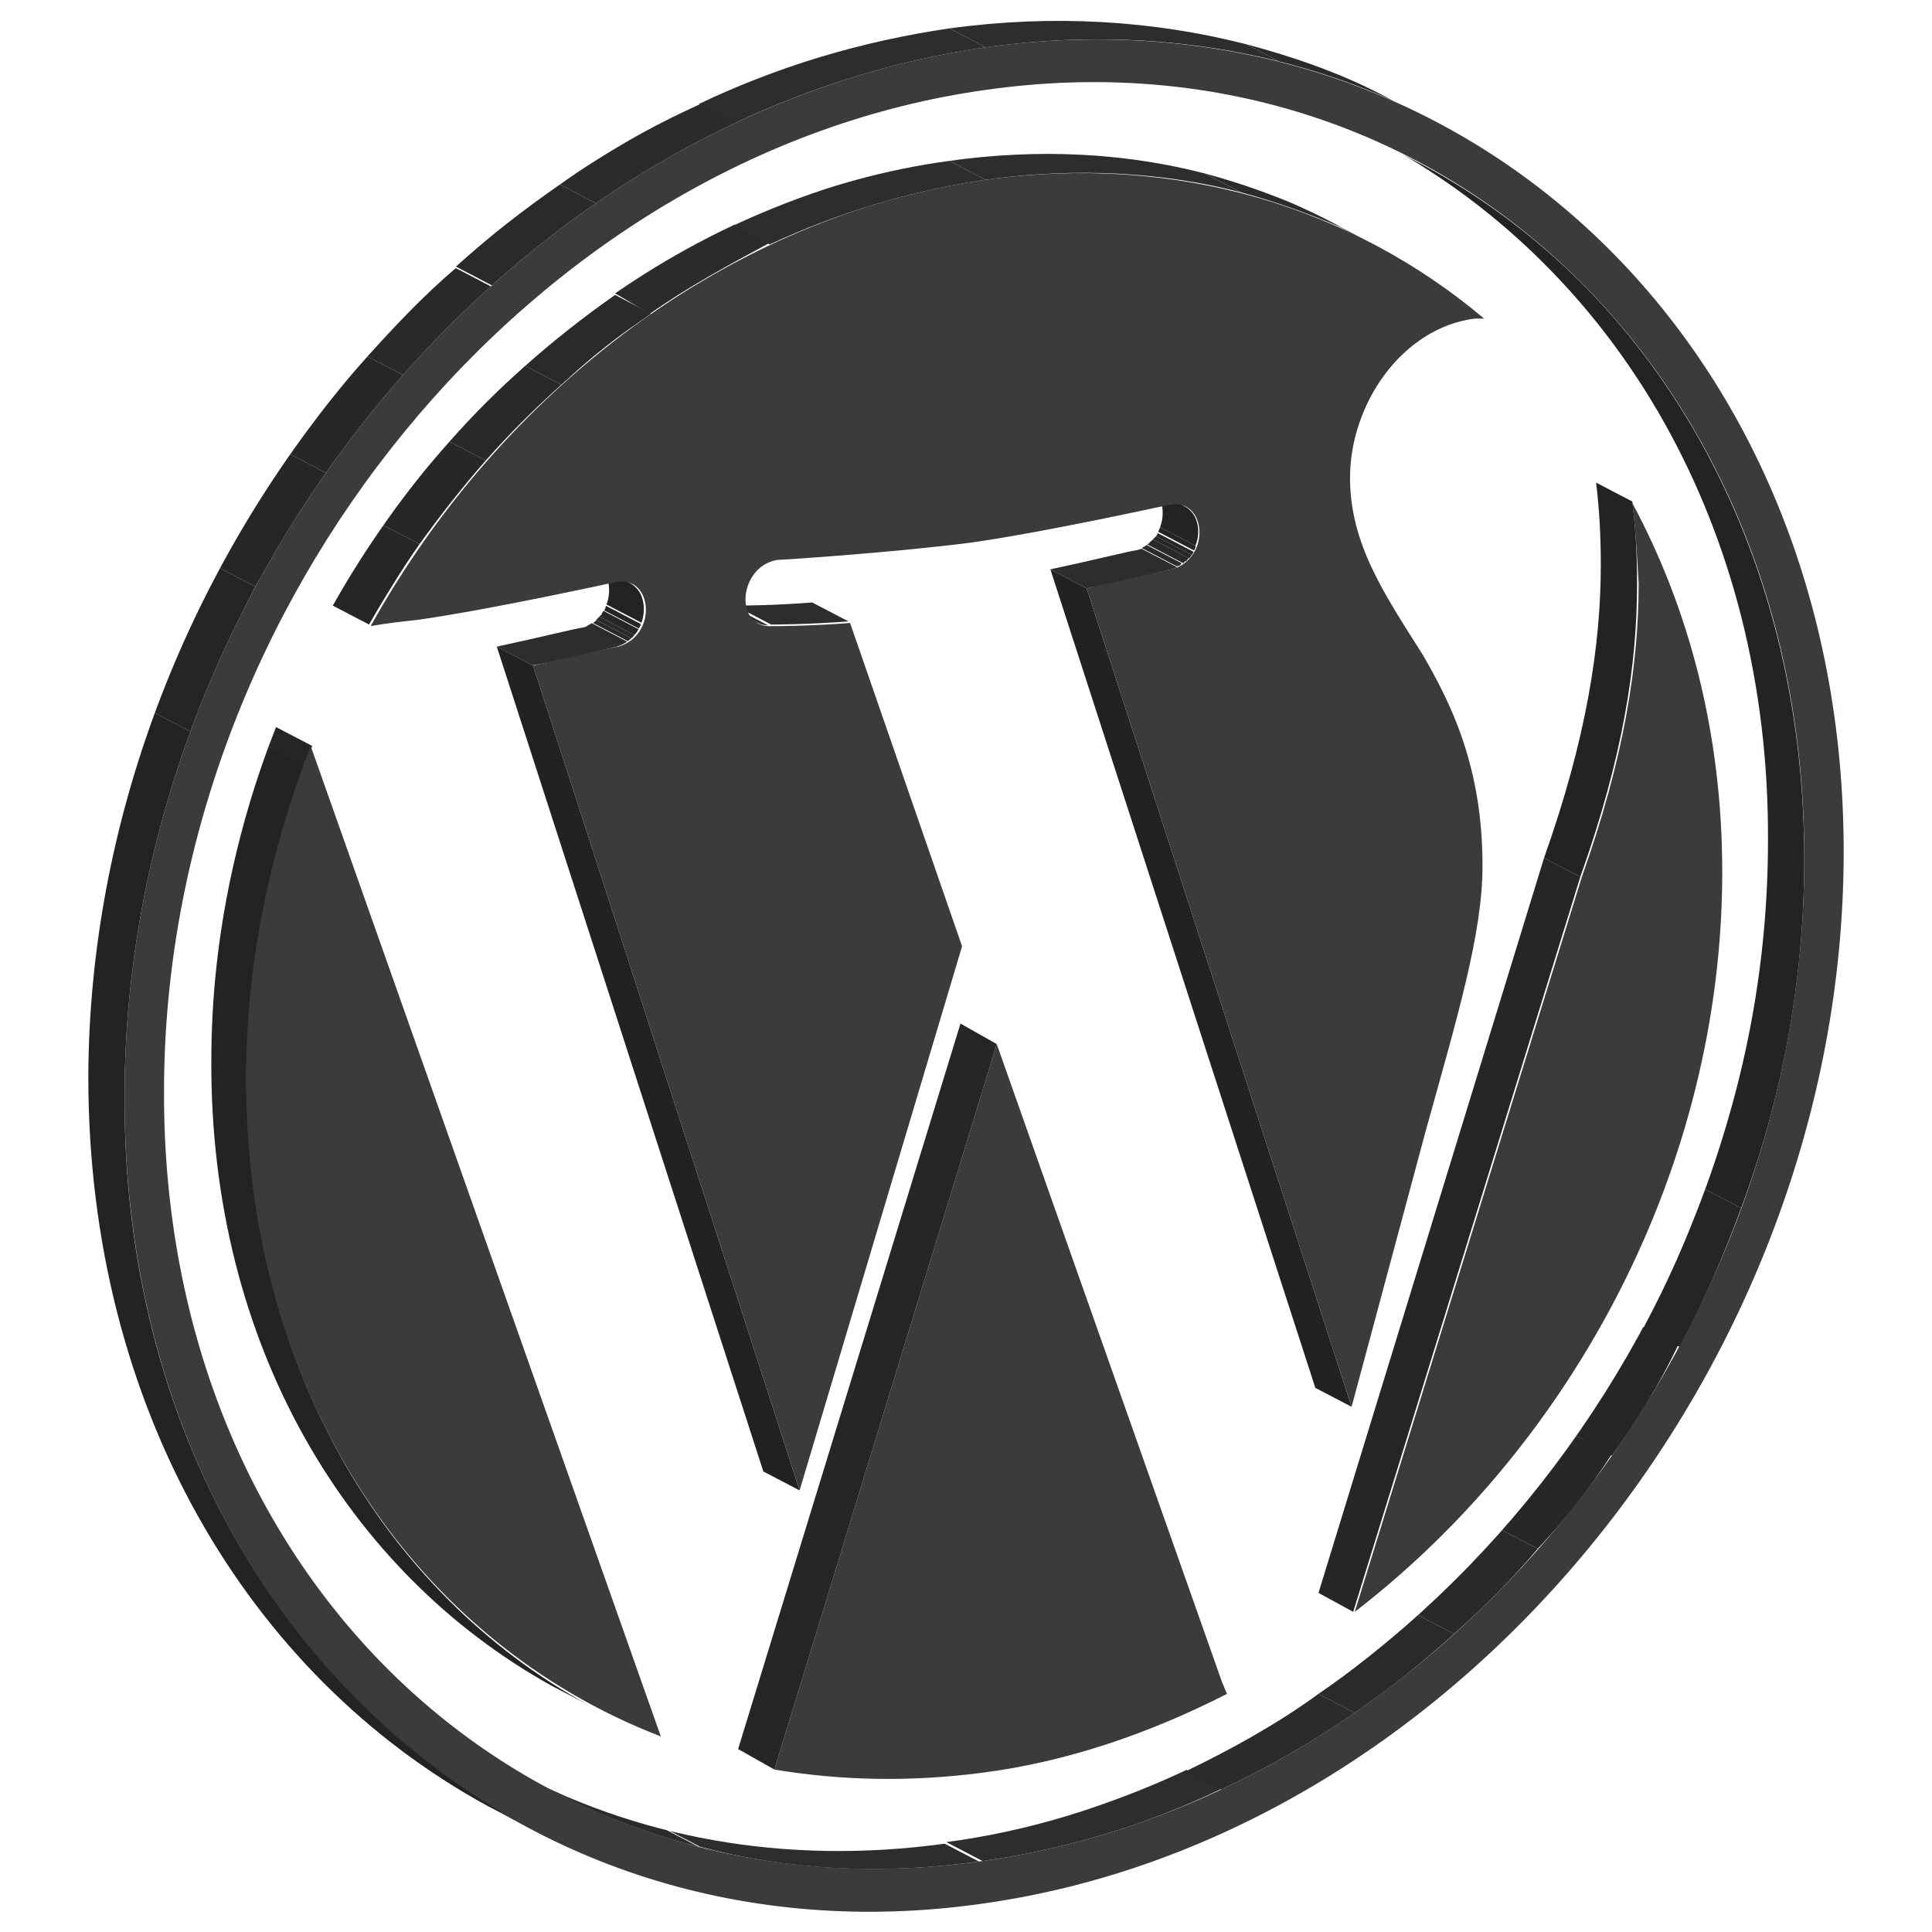 <?xml version="1.0" encoding="utf-8"?>
<!-- Generator: Adobe Illustrator 22.0.0, SVG Export Plug-In . SVG Version: 6.00 Build 0)  -->
<svg version="1.1" id="Calque_1" xmlns="http://www.w3.org/2000/svg" xmlns:xlink="http://www.w3.org/1999/xlink" x="0px" y="0px"
	 viewBox="0 0 122.5 122.5" style="enable-background:new 0 0 122.5 122.5;" xml:space="preserve">
<style type="text/css">
	.st0{enable-background:new    ;}
	.st1{fill:#272525;}
	.st2{clip-path:url(#SVGID_2_);enable-background:new    ;}
	.st3{fill:#242322;}
	.st4{fill:#3D3A3A;}
	.st5{clip-path:url(#SVGID_4_);enable-background:new    ;}
	.st6{fill:#2B2A29;}
	.st7{fill:#2D2B2A;}
	.st8{fill:#2E2C2C;}
	.st9{clip-path:url(#SVGID_6_);enable-background:new    ;}
	.st10{fill:#2A2828;}
	.st11{fill:#292726;}
	.st12{fill:#272625;}
	.st13{fill:#262424;}
	.st14{fill:#232221;}
	.st15{clip-path:url(#SVGID_8_);enable-background:new    ;}
	.st16{clip-path:url(#SVGID_10_);enable-background:new    ;}
	.st17{clip-path:url(#SVGID_12_);enable-background:new    ;}
	.st18{clip-path:url(#SVGID_14_);enable-background:new    ;}
	.st19{clip-path:url(#SVGID_16_);enable-background:new    ;}
	.st20{clip-path:url(#SVGID_18_);enable-background:new    ;}
	.st21{clip-path:url(#SVGID_20_);enable-background:new    ;}
	.st22{clip-path:url(#SVGID_22_);enable-background:new    ;}
	.st23{clip-path:url(#SVGID_24_);enable-background:new    ;}
</style>
<g>
	<g>
		<g class="st0">
			<g>
				<polygon class="st1" points="85.8,102.2 83.6,101 97.9,54.4 100.2,55.6 				"/>
			</g>
			<g class="st0">
				<defs>
					<path id="SVGID_1_" class="st0" d="M100.2,55.6l-2.3-1.2c2.7-7.6,3.6-13.5,3.6-18.6c0-1.9-0.1-3.6-0.3-5.2l2.3,1.2
						c0.2,1.6,0.3,3.3,0.3,5.2C103.8,42.2,102.9,48,100.2,55.6z"/>
				</defs>
				<clipPath id="SVGID_2_">
					<use xlink:href="#SVGID_1_"  style="overflow:visible;"/>
				</clipPath>
				<g class="st2">
					<path class="st3" d="M100.2,55.6l-2.3-1.2c2.7-7.6,3.6-13.5,3.6-18.6c0-1.9-0.1-3.6-0.3-5.2l2.3,1.2c0.2,1.6,0.3,3.3,0.3,5.2
						C103.8,42.2,102.9,48,100.2,55.6"/>
				</g>
			</g>
			<g>
				<path class="st4" d="M63.2,66.2l14.3,40.5c0.1,0.2,0.2,0.5,0.3,0.7c-4.9,2.5-10.1,4.3-15.5,5c-4.6,0.6-9,0.5-13.2-0.2L63.2,66.2
					z"/>
			</g>
			<g>
				<polygon class="st1" points="49.1,112.2 46.8,110.9 60.9,64.9 63.2,66.2 				"/>
			</g>
			<g class="st0">
				<defs>
					<path id="SVGID_3_" class="st0" d="M34.5,113.3l-2.3-1.2c8,4.4,17.5,6.2,27.7,4.8l2.3,1.2C52.1,119.5,42.6,117.6,34.5,113.3z"
						/>
				</defs>
				<clipPath id="SVGID_4_">
					<use xlink:href="#SVGID_3_"  style="overflow:visible;"/>
				</clipPath>
				<g class="st5">
					<path class="st6" d="M34.5,113.3l-2.3-1.2c0.5,0.3,1.1,0.6,1.6,0.8l2.3,1.2C35.6,113.8,35.1,113.5,34.5,113.3"/>
					<path class="st7" d="M36.1,114.1l-2.3-1.2c2.6,1.3,5.4,2.3,8.2,3l2.3,1.2C41.5,116.4,38.7,115.4,36.1,114.1"/>
					<path class="st8" d="M44.4,117.1l-2.3-1.2c5.6,1.4,11.6,1.8,17.9,0.9l2.3,1.2C56,118.9,50,118.6,44.4,117.1"/>
				</g>
			</g>
			<g class="st0">
				<defs>
					<path id="SVGID_5_" class="st0" d="M88,9.3l2.3,1.2c14.6,7.9,24.2,24.1,24.2,44.1C114.4,85.5,91,114,62.3,118l-2.3-1.2
						c28.7-4,52.1-32.5,52.1-63.5C112.2,33.4,102.5,17.2,88,9.3z"/>
				</defs>
				<clipPath id="SVGID_6_">
					<use xlink:href="#SVGID_5_"  style="overflow:visible;"/>
				</clipPath>
				<g class="st9">
					<path class="st8" d="M62.3,118l-2.3-1.2c5.3-0.7,10.4-2.3,15.2-4.6l2.3,1.2C72.7,115.7,67.6,117.3,62.3,118"/>
					<path class="st7" d="M77.5,113.5l-2.3-1.2c2.9-1.4,5.8-3,8.4-4.9l2.3,1.2C83.2,110.5,80.4,112.1,77.5,113.5"/>
					<path class="st6" d="M85.9,108.6l-2.3-1.2c2.2-1.5,4.3-3.2,6.3-5l2.3,1.2C90.2,105.4,88.1,107.1,85.9,108.6"/>
					<path class="st10" d="M92.2,103.6l-2.3-1.2c1.9-1.7,3.6-3.5,5.3-5.4l2.3,1.2C95.9,100.1,94.1,101.9,92.2,103.6"/>
					<path class="st11" d="M97.5,98.2L95.2,97c1.7-1.9,3.2-3.9,4.7-6l2.3,1.2C100.8,94.4,99.2,96.4,97.5,98.2"/>
					<path class="st12" d="M102.2,92.3L99.9,91c1.5-2.2,3-4.5,4.2-6.9l2.3,1.2C105.2,87.8,103.8,90.1,102.2,92.3"/>
					<path class="st13" d="M106.5,85.4l-2.3-1.2c1.5-2.8,2.8-5.7,3.9-8.8l2.3,1.2C109.3,79.6,108,82.6,106.5,85.4"/>
					<path class="st3" d="M110.4,76.6l-2.3-1.2c2.6-7,4-14.4,4-22.1c0-20-9.6-36.1-24.2-44.1l2.3,1.2c14.6,7.9,24.2,24.1,24.2,44.1
						C114.4,62.2,113,69.6,110.4,76.6"/>
				</g>
			</g>
			<g>
				<polygon class="st14" points="85.7,89.2 83.4,88 66.6,36.1 68.9,37.3 				"/>
			</g>
			<g class="st0">
				<defs>
					<path id="SVGID_7_" class="st0" d="M72.9,30.9l2.3,1.2c1.3,0.7,1.1,3.4-0.9,4c-0.1,0-2.5,0.7-5.4,1.2l-2.3-1.2
						c2.8-0.6,5.2-1.2,5.4-1.2C74,34.3,74.2,31.6,72.9,30.9z"/>
				</defs>
				<clipPath id="SVGID_8_">
					<use xlink:href="#SVGID_7_"  style="overflow:visible;"/>
				</clipPath>
				<g class="st15">
					<path class="st8" d="M68.9,37.3l-2.3-1.2c2.8-0.6,5.2-1.2,5.4-1.2c0.1,0,0.3-0.1,0.4-0.1l2.3,1.2c-0.1,0.1-0.3,0.1-0.4,0.1
						C74.1,36.1,71.7,36.8,68.9,37.3"/>
					<path class="st7" d="M74.6,35.9l-2.3-1.2c0.1-0.1,0.2-0.1,0.3-0.2l2.3,1.2C74.9,35.8,74.8,35.9,74.6,35.9"/>
					<path class="st6" d="M75,35.7l-2.3-1.2c0.1-0.1,0.2-0.1,0.2-0.2l2.3,1.2C75.1,35.6,75.1,35.7,75,35.7"/>
					<path class="st10" d="M75.2,35.6l-2.3-1.2c0.1-0.1,0.1-0.1,0.2-0.2l2.3,1.2C75.3,35.4,75.3,35.5,75.2,35.6"/>
					<path class="st11" d="M75.4,35.4l-2.3-1.2c0.1-0.1,0.1-0.1,0.2-0.2l2.3,1.2C75.5,35.2,75.5,35.3,75.4,35.4"/>
					<path class="st12" d="M75.6,35.2l-2.3-1.2c0.1-0.1,0.1-0.2,0.1-0.2l2.3,1.2C75.7,35,75.6,35.1,75.6,35.2"/>
					<path class="st13" d="M75.7,34.9l-2.3-1.2c0.1-0.1,0.1-0.2,0.1-0.3l2.3,1.2C75.8,34.7,75.8,34.8,75.7,34.9"/>
					<path class="st3" d="M75.8,34.6l-2.3-1.2c0.3-1,0.1-2.1-0.7-2.5l2.3,1.2C75.9,32.5,76.2,33.6,75.8,34.6"/>
				</g>
			</g>
			<g class="st0">
				<defs>
					<path id="SVGID_9_" class="st0" d="M48.9,39.6l-2.3-1.2c0.1,0,2.4,0,4.9-0.2l2.3,1.2C51.2,39.6,49,39.6,48.9,39.6z"/>
				</defs>
				<clipPath id="SVGID_10_">
					<use xlink:href="#SVGID_9_"  style="overflow:visible;"/>
				</clipPath>
				<g class="st16">
					<path class="st8" d="M48.9,39.6l-2.3-1.2c0.1,0,2.4,0,4.9-0.2l2.3,1.2C51.2,39.6,49,39.6,48.9,39.6"/>
				</g>
			</g>
			<g class="st0">
				<defs>
					<path id="SVGID_11_" class="st0" d="M47.9,39.5l-2.3-1.2c0.2,0.1,0.6,0.2,0.9,0.2l2.3,1.2C48.5,39.7,48.2,39.6,47.9,39.5z"/>
				</defs>
				<clipPath id="SVGID_12_">
					<use xlink:href="#SVGID_11_"  style="overflow:visible;"/>
				</clipPath>
				<g class="st17">
					<path class="st6" d="M47.9,39.5l-2.3-1.2c0,0,0,0,0.1,0L47.9,39.5C48,39.5,48,39.5,47.9,39.5"/>
					<path class="st7" d="M48,39.5l-2.3-1.2c0.1,0,0.2,0.1,0.3,0.1l2.3,1.2C48.2,39.6,48.1,39.5,48,39.5"/>
					<path class="st8" d="M48.3,39.6L46,38.4c0.2,0,0.4,0.1,0.6,0l2.3,1.2C48.6,39.7,48.4,39.6,48.3,39.6"/>
				</g>
			</g>
			<g class="st0">
				<defs>
					<path id="SVGID_13_" class="st0" d="M85.2,14.5l2.3,1.2c-7.2-3.9-15.8-5.6-25-4.3l-2.3-1.2C69.4,8.9,78,10.5,85.2,14.5z"/>
				</defs>
				<clipPath id="SVGID_14_">
					<use xlink:href="#SVGID_13_"  style="overflow:visible;"/>
				</clipPath>
				<g class="st18">
					<path class="st8" d="M62.5,11.4l-2.3-1.2c5.7-0.8,11.2-0.5,16.2,0.8l2.3,1.2C73.7,10.9,68.2,10.6,62.5,11.4"/>
					<path class="st7" d="M78.7,12.2L76.4,11c2.6,0.7,5,1.6,7.4,2.7l2.3,1.2C83.7,13.8,81.3,12.9,78.7,12.2"/>
					<path class="st6" d="M86.1,15l-2.3-1.2c0.5,0.2,0.9,0.5,1.4,0.7l2.3,1.2C87,15.4,86.5,15.2,86.1,15"/>
				</g>
			</g>
			<g class="st0">
				<defs>
					<path id="SVGID_15_" class="st0" d="M37.8,35.8L40,37c1.3,0.7,1.1,3.4-0.9,4c-0.1,0-2.5,0.7-5.4,1.2L31.5,41
						c2.8-0.6,5.2-1.2,5.4-1.2C38.9,39.2,39.1,36.5,37.8,35.8z"/>
				</defs>
				<clipPath id="SVGID_16_">
					<use xlink:href="#SVGID_15_"  style="overflow:visible;"/>
				</clipPath>
				<g class="st19">
					<path class="st8" d="M33.8,42.2L31.5,41c2.8-0.6,5.2-1.2,5.4-1.2c0.1,0,0.3-0.1,0.4-0.1l2.3,1.2c-0.1,0.1-0.3,0.1-0.4,0.1
						C39,41,36.6,41.7,33.8,42.2"/>
					<path class="st7" d="M39.5,40.9l-2.3-1.2c0.1-0.1,0.2-0.1,0.3-0.2l2.3,1.2C39.8,40.7,39.7,40.8,39.5,40.9"/>
					<path class="st6" d="M39.9,40.7l-2.3-1.2c0.1-0.1,0.2-0.1,0.2-0.2l2.3,1.2C40,40.6,40,40.6,39.9,40.7"/>
					<path class="st10" d="M40.1,40.5l-2.3-1.2c0.1-0.1,0.1-0.1,0.2-0.2l2.3,1.2C40.2,40.4,40.2,40.4,40.1,40.5"/>
					<path class="st11" d="M40.3,40.3L38,39.1c0.1-0.1,0.1-0.1,0.2-0.2l2.3,1.2C40.4,40.2,40.3,40.2,40.3,40.3"/>
					<path class="st12" d="M40.4,40.1l-2.3-1.2c0.1-0.1,0.1-0.2,0.1-0.2l2.3,1.2C40.6,39.9,40.5,40,40.4,40.1"/>
					<path class="st13" d="M40.6,39.9l-2.3-1.2c0.1-0.1,0.1-0.2,0.1-0.3l2.3,1.2C40.7,39.6,40.7,39.8,40.6,39.9"/>
					<path class="st3" d="M40.7,39.5l-2.3-1.2c0.3-1,0.1-2.1-0.7-2.5L40,37C40.8,37.5,41.1,38.6,40.7,39.5"/>
				</g>
			</g>
			<g>
				<polygon class="st14" points="50.7,94.5 48.4,93.3 31.5,41 33.8,42.2 				"/>
			</g>
			<g class="st0">
				<defs>
					<path id="SVGID_17_" class="st0" d="M37.3,108.1l-2.3-1.2C22,99.7,13.3,85.2,13.4,67.2c0-7.3,1.5-14.5,4.1-21.1l2.3,1.2
						c-2.6,6.6-4.1,13.8-4.1,21.1C15.6,86.4,24.3,101,37.3,108.1z"/>
				</defs>
				<clipPath id="SVGID_18_">
					<use xlink:href="#SVGID_17_"  style="overflow:visible;"/>
				</clipPath>
				<g class="st20">
					<path class="st3" d="M37.3,108.1l-2.3-1.2C22,99.7,13.3,85.2,13.4,67.2c0-6.9,1.3-13.6,3.6-19.9l2.3,1.2
						c-2.3,6.3-3.6,13-3.6,19.9C15.6,86.4,24.3,101,37.3,108.1"/>
					<path class="st13" d="M19.2,48.6L17,47.3c0.2-0.4,0.3-0.8,0.5-1.2l2.3,1.2C19.6,47.8,19.4,48.2,19.2,48.6"/>
				</g>
			</g>
			<g>
				<path class="st4" d="M19.7,47.3l22.2,62.8c-15.6-6-26.3-21.7-26.3-41.7C15.6,61.1,17.1,54,19.7,47.3z"/>
			</g>
			<g>
				<path class="st4" d="M62.5,11.4c12.2-1.7,23.3,1.8,31.6,8.8c-0.2,0-0.4,0-0.6,0c-4.6,0.6-7.9,5.4-7.9,10.1
					c0,4.2,2.2,7.4,4.6,11.2c1.8,3.1,3.8,7.1,3.8,13.4c0,4.3-1.6,9.6-3.6,16.8l-4.7,17.5L68.9,37.3c2.8-0.6,5.2-1.2,5.4-1.2
					c2.5-0.7,2.2-4.5-0.1-4.1c-0.1,0-7.7,1.7-12.6,2.4c-4.6,0.6-11.9,1.1-12.3,1.1c-2.5,0.4-2.8,4.4-0.3,4.2c0.1,0,2.4,0,4.9-0.2
					L61,60L50.7,94.5L33.8,42.2c2.8-0.6,5.2-1.2,5.4-1.2c2.5-0.7,2.2-4.5-0.1-4.1c-0.1,0-7.7,1.7-12.6,2.4c-0.9,0.1-1.9,0.2-3,0.4
					C31.8,24.8,46.2,13.7,62.5,11.4z"/>
			</g>
			<g class="st0">
				<defs>
					<path id="SVGID_19_" class="st0" d="M23.4,39.6l-2.3-1.2c8.4-14.9,22.8-26,39.1-28.2l2.3,1.2C46.2,13.7,31.8,24.8,23.4,39.6z"
						/>
				</defs>
				<clipPath id="SVGID_20_">
					<use xlink:href="#SVGID_19_"  style="overflow:visible;"/>
				</clipPath>
				<g class="st21">
					<path class="st12" d="M23.4,39.6l-2.3-1.2c1-1.8,2.1-3.5,3.2-5.1l2.3,1.2C25.4,36.2,24.4,37.9,23.4,39.6"/>
					<path class="st11" d="M26.6,34.5l-2.3-1.2c1.3-1.9,2.7-3.6,4.2-5.3l2.3,1.2C29.3,30.9,27.9,32.7,26.6,34.5"/>
					<path class="st10" d="M30.8,29.2l-2.3-1.2c1.5-1.7,3.1-3.3,4.8-4.8l2.3,1.2C33.9,25.9,32.3,27.5,30.8,29.2"/>
					<path class="st6" d="M35.6,24.4l-2.3-1.2c1.8-1.6,3.7-3.1,5.7-4.5l2.3,1.2C39.3,21.2,37.4,22.7,35.6,24.4"/>
					<path class="st7" d="M41.2,19.9L39,18.6c2.4-1.7,4.9-3.1,7.5-4.4l2.3,1.2C46.2,16.8,43.6,18.2,41.2,19.9"/>
					<path class="st8" d="M48.8,15.5l-2.3-1.2c4.3-2,8.9-3.5,13.7-4.1l2.3,1.2C57.7,12.1,53.1,13.5,48.8,15.5"/>
				</g>
			</g>
			<g>
				<path class="st4" d="M62.5,3c30.1-4.2,54.5,18.7,54.4,51.2c-0.1,32.5-24.6,62.3-54.6,66.5C32.2,125,7.8,102,7.9,69.5
					C7.9,37.1,32.4,7.3,62.5,3z M62.3,118c28.7-4,52.1-32.5,52.1-63.5c0.1-31-23.2-52.9-51.9-48.8c-28.7,4-52.1,32.5-52.1,63.5
					C10.3,100.2,33.6,122.1,62.3,118"/>
			</g>
			<g>
				<path class="st4" d="M103.5,31.9c3.6,6.7,5.7,14.6,5.7,23.4c0,18.6-9.4,36.2-23.3,46.9l14.4-46.6c2.7-7.6,3.6-13.5,3.6-18.6
					C103.8,35.2,103.7,33.5,103.5,31.9z"/>
			</g>
			<g class="st0">
				<defs>
					<path id="SVGID_21_" class="st0" d="M89.3,6.8L91.6,8c-8.4-4.6-18.4-6.5-29.1-5l-2.3-1.2C70.9,0.3,80.9,2.2,89.3,6.8z"/>
				</defs>
				<clipPath id="SVGID_22_">
					<use xlink:href="#SVGID_21_"  style="overflow:visible;"/>
				</clipPath>
				<g class="st22">
					<path class="st8" d="M62.5,3l-2.3-1.2c6.6-0.9,12.9-0.5,18.8,1L81.3,4C75.4,2.5,69.1,2.1,62.5,3"/>
					<path class="st7" d="M81.3,4L79,2.8c3,0.8,5.9,1.8,8.6,3.2l2.3,1.2C87.2,5.8,84.3,4.8,81.3,4"/>
					<path class="st6" d="M89.9,7.2l-2.3-1.2c0.6,0.3,1.1,0.6,1.7,0.9L91.6,8C91,7.7,90.5,7.5,89.9,7.2"/>
				</g>
			</g>
			<g class="st0">
				<defs>
					<path id="SVGID_23_" class="st0" d="M33.2,115.7l-2.3-1.2C15.7,106.2,5.6,89.2,5.6,68.3C5.7,35.9,30.2,6,60.2,1.8L62.5,3
						C32.4,7.3,7.9,37.1,7.9,69.5C7.8,90.5,18,107.4,33.2,115.7z"/>
				</defs>
				<clipPath id="SVGID_24_">
					<use xlink:href="#SVGID_23_"  style="overflow:visible;"/>
				</clipPath>
				<g class="st23">
					<path class="st3" d="M33.2,115.7l-2.3-1.2C15.7,106.2,5.6,89.2,5.6,68.3c0-8,1.5-15.8,4.2-23.1l2.3,1.2
						c-2.7,7.3-4.2,15.1-4.2,23.1C7.8,90.5,18,107.4,33.2,115.7"/>
					<path class="st13" d="M12.1,46.4l-2.3-1.2C11,42,12.3,39,13.9,36l2.3,1.2C14.6,40.2,13.2,43.3,12.1,46.4"/>
					<path class="st12" d="M16.2,37.2L13.9,36c1.3-2.5,2.8-4.9,4.5-7.2l2.3,1.2C19,32.3,17.6,34.7,16.2,37.2"/>
					<path class="st11" d="M20.7,30l-2.3-1.2c1.5-2.2,3.2-4.3,4.9-6.2l2.3,1.2C23.8,25.8,22.2,27.8,20.7,30"/>
					<path class="st10" d="M25.6,23.8l-2.3-1.2c1.8-2,3.6-3.9,5.6-5.6l2.3,1.2C29.2,19.9,27.3,21.8,25.6,23.8"/>
					<path class="st6" d="M31.2,18.1l-2.3-1.2c2.1-1.9,4.3-3.6,6.6-5.2l2.3,1.2C35.5,14.5,33.3,16.3,31.2,18.1"/>
					<path class="st7" d="M37.8,12.9l-2.3-1.2c2.8-2,5.8-3.7,8.9-5.1l2.3,1.2C43.5,9.3,40.6,11,37.8,12.9"/>
					<path class="st8" d="M46.6,7.8l-2.3-1.2c5-2.4,10.4-4,15.9-4.8L62.5,3C57,3.8,51.7,5.4,46.6,7.8"/>
				</g>
			</g>
		</g>
	</g>
</g>
</svg>
